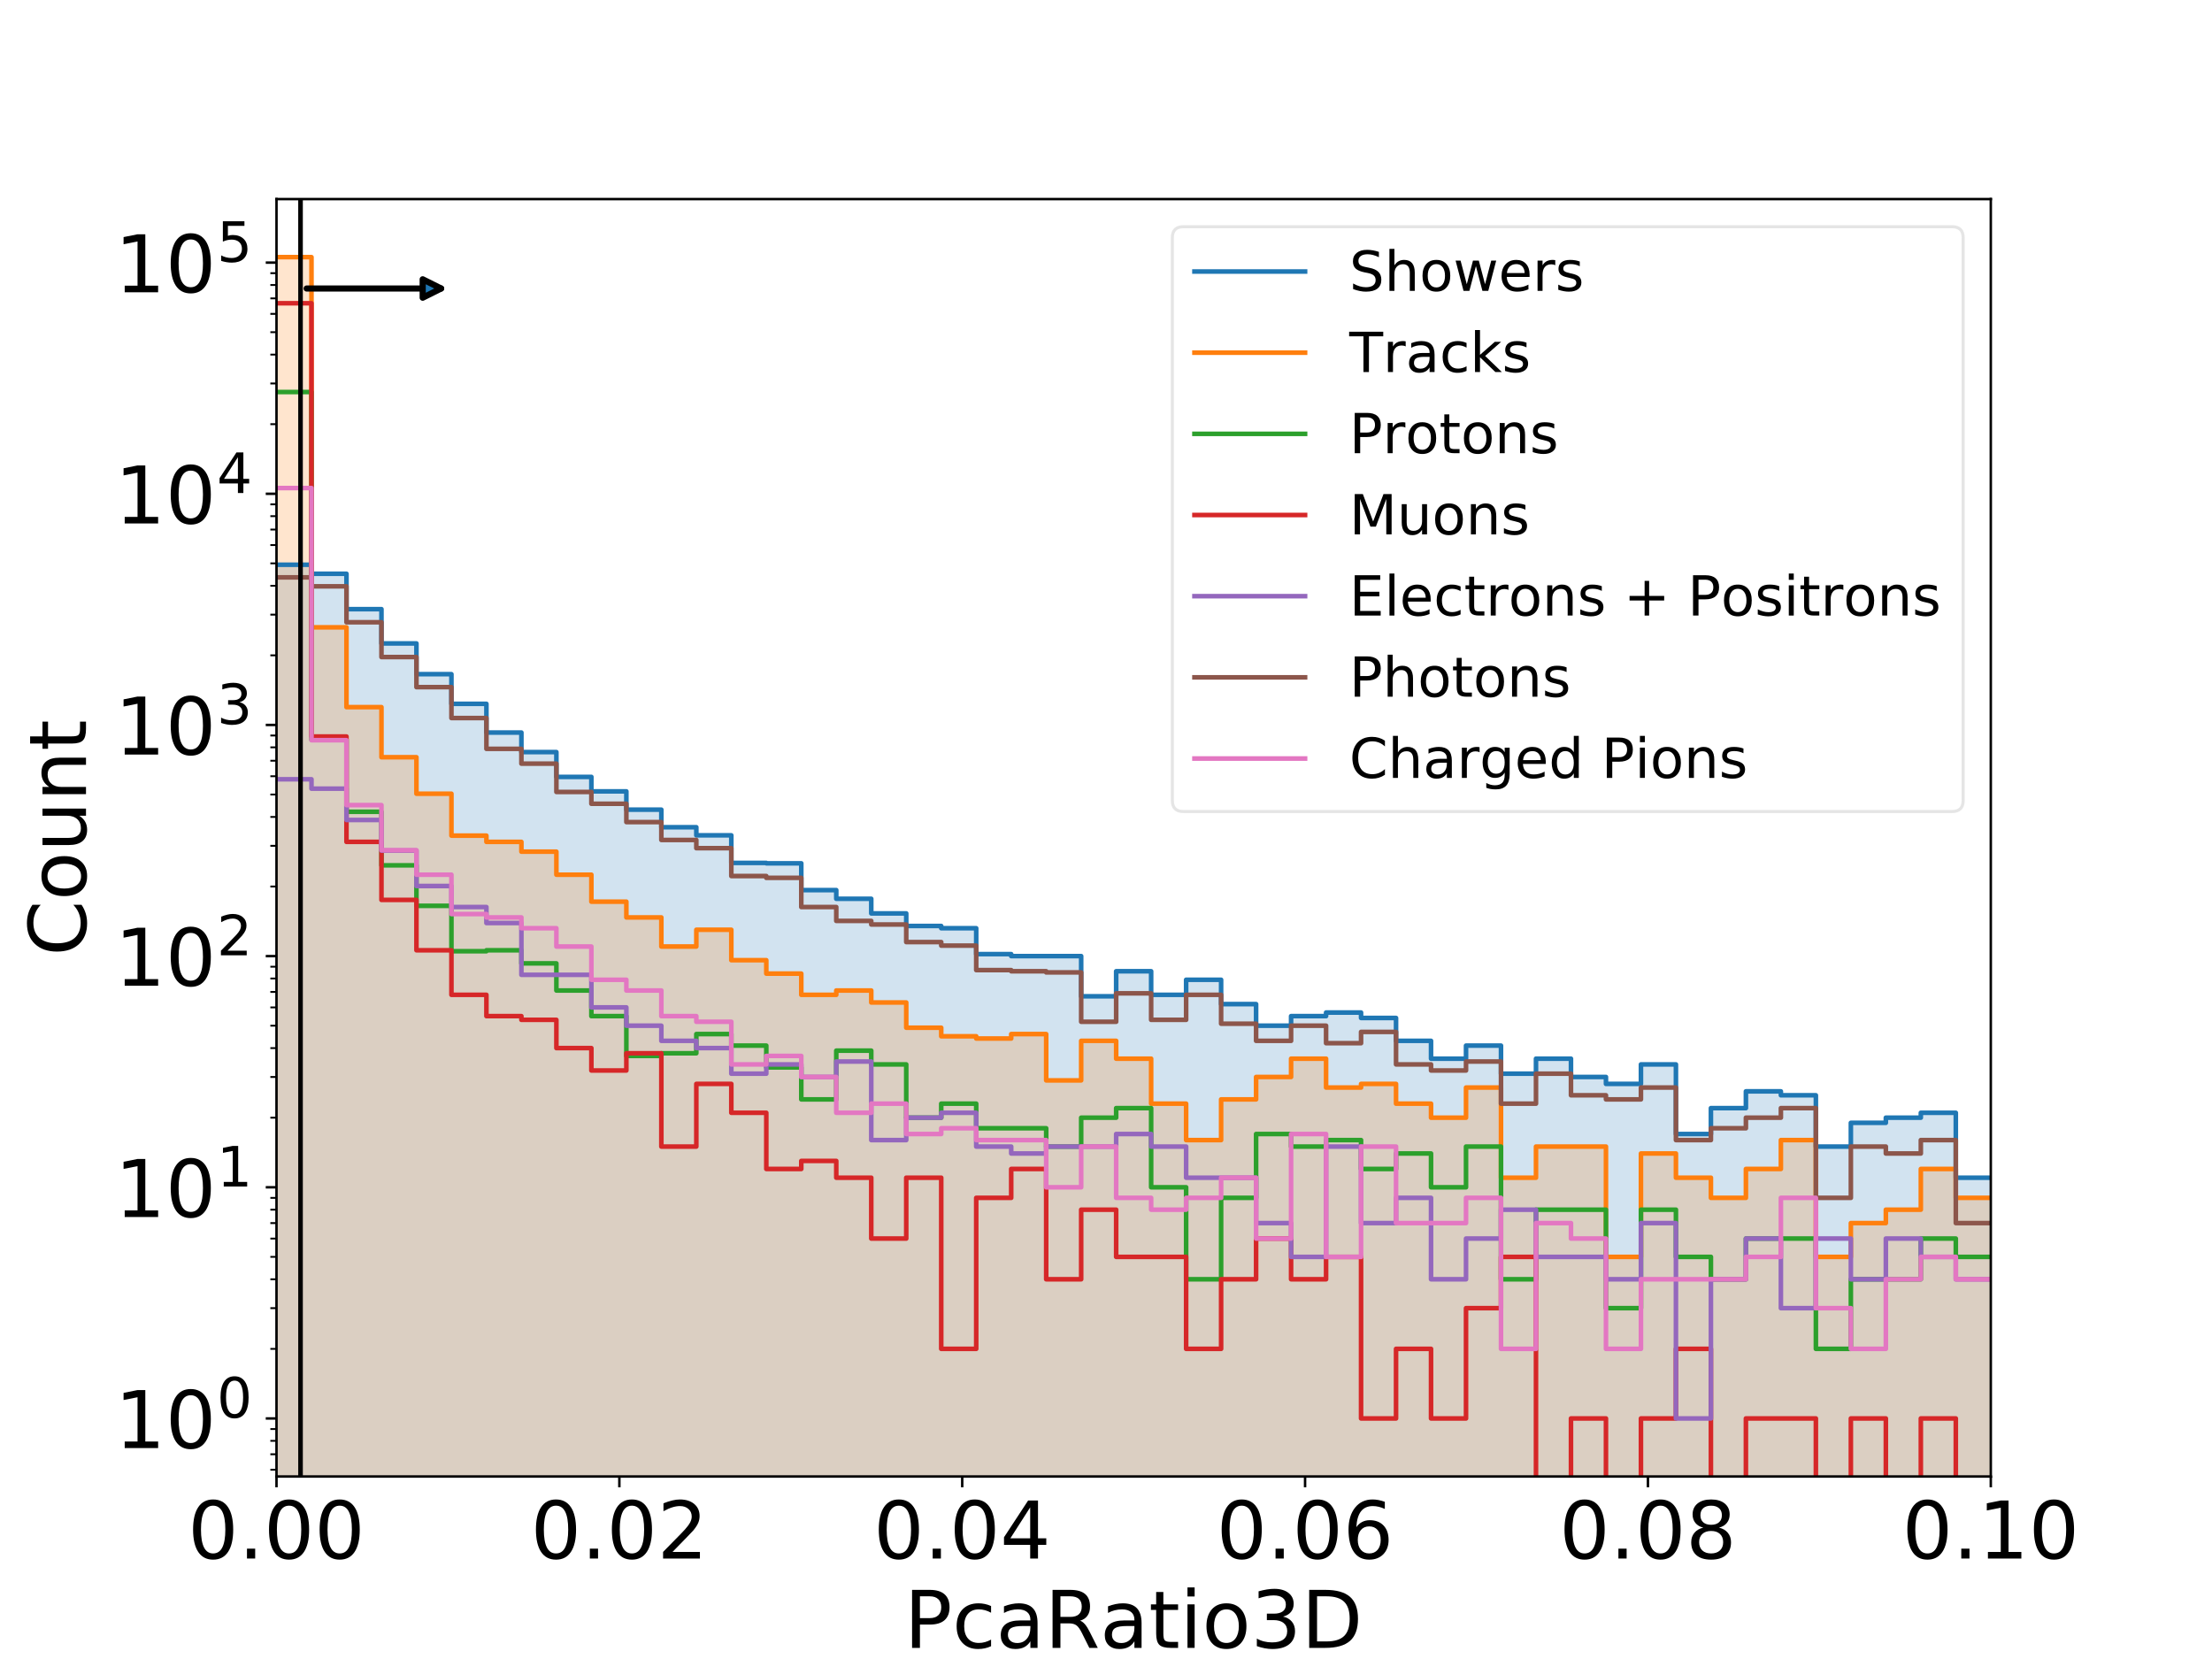 <?xml version="1.0" encoding="utf-8" standalone="no"?>
<!DOCTYPE svg PUBLIC "-//W3C//DTD SVG 1.1//EN"
  "http://www.w3.org/Graphics/SVG/1.1/DTD/svg11.dtd">
<!-- Created with matplotlib (https://matplotlib.org/) -->
<svg height="540pt" version="1.1" viewBox="0 0 720 540" width="720pt" xmlns="http://www.w3.org/2000/svg" xmlns:xlink="http://www.w3.org/1999/xlink">
 <defs>
  <style type="text/css">
*{stroke-linecap:butt;stroke-linejoin:round;}
  </style>
 </defs>
 <g id="figure_1">
  <g id="patch_1">
   <path d="M 0 540 
L 720 540 
L 720 0 
L 0 0 
z
" style="fill:#ffffff;"/>
  </g>
  <g id="axes_1">
   <g id="patch_2">
    <path d="M 90 480.6 
L 648 480.6 
L 648 64.8 
L 90 64.8 
z
" style="fill:#ffffff;"/>
   </g>
   <g id="patch_3">
    <path clip-path="url(#p891c05aa28)" d="M 90 75707.189 
L 90 183.823 
L 101.388 183.823 
L 101.388 186.754 
L 112.776 186.754 
L 112.776 198.271 
L 124.163 198.271 
L 124.163 209.434 
L 135.551 209.434 
L 135.551 219.441 
L 146.939 219.441 
L 146.939 229.092 
L 158.327 229.092 
L 158.327 238.441 
L 169.714 238.441 
L 169.714 244.803 
L 181.102 244.803 
L 181.102 252.875 
L 192.49 252.875 
L 192.49 257.585 
L 203.878 257.585 
L 203.878 263.543 
L 215.265 263.543 
L 215.265 269.259 
L 226.653 269.259 
L 226.653 271.897 
L 238.041 271.897 
L 238.041 280.876 
L 249.429 280.876 
L 249.429 281.005 
L 260.816 281.005 
L 260.816 289.722 
L 272.204 289.722 
L 272.204 292.55 
L 283.592 292.55 
L 283.592 297.312 
L 294.98 297.312 
L 294.98 301.402 
L 306.367 301.402 
L 306.367 302.136 
L 317.755 302.136 
L 317.755 310.562 
L 329.143 310.562 
L 329.143 311.209 
L 340.531 311.209 
L 340.531 311.209 
L 351.918 311.209 
L 351.918 324.296 
L 363.306 324.296 
L 363.306 316.138 
L 374.694 316.138 
L 374.694 323.812 
L 386.082 323.812 
L 386.082 318.912 
L 397.469 318.912 
L 397.469 326.831 
L 408.857 326.831 
L 408.857 333.86 
L 420.245 333.86 
L 420.245 330.746 
L 431.633 330.746 
L 431.633 329.578 
L 443.02 329.578 
L 443.02 331.345 
L 454.408 331.345 
L 454.408 338.789 
L 465.796 338.789 
L 465.796 344.595 
L 477.184 344.595 
L 477.184 340.345 
L 488.571 340.345 
L 488.571 349.482 
L 499.959 349.482 
L 499.959 344.595 
L 511.347 344.595 
L 511.347 350.553 
L 522.735 350.553 
L 522.735 352.808 
L 534.122 352.808 
L 534.122 346.463 
L 545.51 346.463 
L 545.51 369.114 
L 556.898 369.114 
L 556.898 360.689 
L 568.286 360.689 
L 568.286 355.23 
L 579.673 355.23 
L 579.673 356.511 
L 591.061 356.511 
L 591.061 373.204 
L 602.449 373.204 
L 602.449 365.48 
L 613.837 365.48 
L 613.837 363.803 
L 625.224 363.803 
L 625.224 362.209 
L 636.612 362.209 
L 636.612 383.34 
L 648 383.34 
L 648 75707.189 
z
" style="fill:#1f77b4;opacity:0.2;"/>
   </g>
   <g id="patch_4">
    <path clip-path="url(#p891c05aa28)" d="M 90 75707.189 
L 90 83.7 
L 101.388 83.7 
L 101.388 204.19 
L 112.776 204.19 
L 112.776 230.169 
L 124.163 230.169 
L 124.163 246.472 
L 135.551 246.472 
L 135.551 258.354 
L 146.939 258.354 
L 146.939 271.996 
L 158.327 271.996 
L 158.327 274.026 
L 169.714 274.026 
L 169.714 277.214 
L 181.102 277.214 
L 181.102 284.709 
L 192.49 284.709 
L 192.49 293.487 
L 203.878 293.487 
L 203.878 298.619 
L 215.265 298.619 
L 215.265 308.094 
L 226.653 308.094 
L 226.653 302.635 
L 238.041 302.635 
L 238.041 312.543 
L 249.429 312.543 
L 249.429 316.907 
L 260.816 316.907 
L 260.816 323.812 
L 272.204 323.812 
L 272.204 322.401 
L 283.592 322.401 
L 283.592 326.308 
L 294.98 326.308 
L 294.98 334.52 
L 306.367 334.52 
L 306.367 337.303 
L 317.755 337.303 
L 317.755 338.038 
L 329.143 338.038 
L 329.143 336.585 
L 340.531 336.585 
L 340.531 351.661 
L 351.918 351.661 
L 351.918 338.789 
L 363.306 338.789 
L 363.306 344.595 
L 374.694 344.595 
L 374.694 359.236 
L 386.082 359.236 
L 386.082 371.095 
L 397.469 371.095 
L 397.469 357.845 
L 408.857 357.845 
L 408.857 350.553 
L 420.245 350.553 
L 420.245 344.595 
L 431.633 344.595 
L 431.633 353.996 
L 443.02 353.996 
L 443.02 352.808 
L 454.408 352.808 
L 454.408 359.236 
L 465.796 359.236 
L 465.796 363.803 
L 477.184 363.803 
L 477.184 353.996 
L 488.571 353.996 
L 488.571 383.34 
L 499.959 383.34 
L 499.959 373.204 
L 511.347 373.204 
L 511.347 373.204 
L 522.735 373.204 
L 522.735 409.106 
L 534.122 409.106 
L 534.122 375.459 
L 545.51 375.459 
L 545.51 383.34 
L 556.898 383.34 
L 556.898 389.898 
L 568.286 389.898 
L 568.286 380.496 
L 579.673 380.496 
L 579.673 371.095 
L 591.061 371.095 
L 591.061 409.106 
L 602.449 409.106 
L 602.449 398.11 
L 613.837 398.11 
L 613.837 393.747 
L 625.224 393.747 
L 625.224 380.496 
L 636.612 380.496 
L 636.612 389.898 
L 648 389.898 
L 648 75707.189 
z
" style="fill:#ff7f0e;opacity:0.2;"/>
   </g>
   <g id="matplotlib.axis_1">
    <g id="xtick_1">
     <g id="line2d_1">
      <defs>
       <path d="M 0 0 
L 0 3.5 
" id="m253e34400f" style="stroke:#000000;stroke-width:0.8;"/>
      </defs>
      <g>
       <use style="stroke:#000000;stroke-width:0.8;" x="90" xlink:href="#m253e34400f" y="480.6"/>
      </g>
     </g>
     <g id="text_1">
      <!-- 0.00 -->
      <defs>
       <path d="M 31.781 66.406 
Q 24.172 66.406 20.328 58.906 
Q 16.5 51.422 16.5 36.375 
Q 16.5 21.391 20.328 13.891 
Q 24.172 6.391 31.781 6.391 
Q 39.453 6.391 43.281 13.891 
Q 47.125 21.391 47.125 36.375 
Q 47.125 51.422 43.281 58.906 
Q 39.453 66.406 31.781 66.406 
z
M 31.781 74.219 
Q 44.047 74.219 50.516 64.516 
Q 56.984 54.828 56.984 36.375 
Q 56.984 17.969 50.516 8.266 
Q 44.047 -1.422 31.781 -1.422 
Q 19.531 -1.422 13.062 8.266 
Q 6.594 17.969 6.594 36.375 
Q 6.594 54.828 13.062 64.516 
Q 19.531 74.219 31.781 74.219 
z
" id="DejaVuSans-48"/>
       <path d="M 10.688 12.406 
L 21 12.406 
L 21 0 
L 10.688 0 
z
" id="DejaVuSans-46"/>
      </defs>
      <g transform="translate(61.144 507.295)scale(0.259 -0.259)">
       <use xlink:href="#DejaVuSans-48"/>
       <use x="63.623" xlink:href="#DejaVuSans-46"/>
       <use x="95.41" xlink:href="#DejaVuSans-48"/>
       <use x="159.033" xlink:href="#DejaVuSans-48"/>
      </g>
     </g>
    </g>
    <g id="xtick_2">
     <g id="line2d_2">
      <g>
       <use style="stroke:#000000;stroke-width:0.8;" x="201.6" xlink:href="#m253e34400f" y="480.6"/>
      </g>
     </g>
     <g id="text_2">
      <!-- 0.02 -->
      <defs>
       <path d="M 19.188 8.297 
L 53.609 8.297 
L 53.609 0 
L 7.328 0 
L 7.328 8.297 
Q 12.938 14.109 22.625 23.891 
Q 32.328 33.688 34.812 36.531 
Q 39.547 41.844 41.422 45.531 
Q 43.312 49.219 43.312 52.781 
Q 43.312 58.594 39.234 62.25 
Q 35.156 65.922 28.609 65.922 
Q 23.969 65.922 18.812 64.312 
Q 13.672 62.703 7.812 59.422 
L 7.812 69.391 
Q 13.766 71.781 18.938 73 
Q 24.125 74.219 28.422 74.219 
Q 39.75 74.219 46.484 68.547 
Q 53.219 62.891 53.219 53.422 
Q 53.219 48.922 51.531 44.891 
Q 49.859 40.875 45.406 35.406 
Q 44.188 33.984 37.641 27.219 
Q 31.109 20.453 19.188 8.297 
z
" id="DejaVuSans-50"/>
      </defs>
      <g transform="translate(172.744 507.295)scale(0.259 -0.259)">
       <use xlink:href="#DejaVuSans-48"/>
       <use x="63.623" xlink:href="#DejaVuSans-46"/>
       <use x="95.41" xlink:href="#DejaVuSans-48"/>
       <use x="159.033" xlink:href="#DejaVuSans-50"/>
      </g>
     </g>
    </g>
    <g id="xtick_3">
     <g id="line2d_3">
      <g>
       <use style="stroke:#000000;stroke-width:0.8;" x="313.2" xlink:href="#m253e34400f" y="480.6"/>
      </g>
     </g>
     <g id="text_3">
      <!-- 0.04 -->
      <defs>
       <path d="M 37.797 64.312 
L 12.891 25.391 
L 37.797 25.391 
z
M 35.203 72.906 
L 47.609 72.906 
L 47.609 25.391 
L 58.016 25.391 
L 58.016 17.188 
L 47.609 17.188 
L 47.609 0 
L 37.797 0 
L 37.797 17.188 
L 4.891 17.188 
L 4.891 26.703 
z
" id="DejaVuSans-52"/>
      </defs>
      <g transform="translate(284.344 507.295)scale(0.259 -0.259)">
       <use xlink:href="#DejaVuSans-48"/>
       <use x="63.623" xlink:href="#DejaVuSans-46"/>
       <use x="95.41" xlink:href="#DejaVuSans-48"/>
       <use x="159.033" xlink:href="#DejaVuSans-52"/>
      </g>
     </g>
    </g>
    <g id="xtick_4">
     <g id="line2d_4">
      <g>
       <use style="stroke:#000000;stroke-width:0.8;" x="424.8" xlink:href="#m253e34400f" y="480.6"/>
      </g>
     </g>
     <g id="text_4">
      <!-- 0.06 -->
      <defs>
       <path d="M 33.016 40.375 
Q 26.375 40.375 22.484 35.828 
Q 18.609 31.297 18.609 23.391 
Q 18.609 15.531 22.484 10.953 
Q 26.375 6.391 33.016 6.391 
Q 39.656 6.391 43.531 10.953 
Q 47.406 15.531 47.406 23.391 
Q 47.406 31.297 43.531 35.828 
Q 39.656 40.375 33.016 40.375 
z
M 52.594 71.297 
L 52.594 62.312 
Q 48.875 64.062 45.094 64.984 
Q 41.312 65.922 37.594 65.922 
Q 27.828 65.922 22.672 59.328 
Q 17.531 52.734 16.797 39.406 
Q 19.672 43.656 24.016 45.922 
Q 28.375 48.188 33.594 48.188 
Q 44.578 48.188 50.953 41.516 
Q 57.328 34.859 57.328 23.391 
Q 57.328 12.156 50.688 5.359 
Q 44.047 -1.422 33.016 -1.422 
Q 20.359 -1.422 13.672 8.266 
Q 6.984 17.969 6.984 36.375 
Q 6.984 53.656 15.188 63.938 
Q 23.391 74.219 37.203 74.219 
Q 40.922 74.219 44.703 73.484 
Q 48.484 72.75 52.594 71.297 
z
" id="DejaVuSans-54"/>
      </defs>
      <g transform="translate(395.944 507.295)scale(0.259 -0.259)">
       <use xlink:href="#DejaVuSans-48"/>
       <use x="63.623" xlink:href="#DejaVuSans-46"/>
       <use x="95.41" xlink:href="#DejaVuSans-48"/>
       <use x="159.033" xlink:href="#DejaVuSans-54"/>
      </g>
     </g>
    </g>
    <g id="xtick_5">
     <g id="line2d_5">
      <g>
       <use style="stroke:#000000;stroke-width:0.8;" x="536.4" xlink:href="#m253e34400f" y="480.6"/>
      </g>
     </g>
     <g id="text_5">
      <!-- 0.08 -->
      <defs>
       <path d="M 31.781 34.625 
Q 24.75 34.625 20.719 30.859 
Q 16.703 27.094 16.703 20.516 
Q 16.703 13.922 20.719 10.156 
Q 24.75 6.391 31.781 6.391 
Q 38.812 6.391 42.859 10.172 
Q 46.922 13.969 46.922 20.516 
Q 46.922 27.094 42.891 30.859 
Q 38.875 34.625 31.781 34.625 
z
M 21.922 38.812 
Q 15.578 40.375 12.031 44.719 
Q 8.5 49.078 8.5 55.328 
Q 8.5 64.062 14.719 69.141 
Q 20.953 74.219 31.781 74.219 
Q 42.672 74.219 48.875 69.141 
Q 55.078 64.062 55.078 55.328 
Q 55.078 49.078 51.531 44.719 
Q 48 40.375 41.703 38.812 
Q 48.828 37.156 52.797 32.312 
Q 56.781 27.484 56.781 20.516 
Q 56.781 9.906 50.312 4.234 
Q 43.844 -1.422 31.781 -1.422 
Q 19.734 -1.422 13.25 4.234 
Q 6.781 9.906 6.781 20.516 
Q 6.781 27.484 10.781 32.312 
Q 14.797 37.156 21.922 38.812 
z
M 18.312 54.391 
Q 18.312 48.734 21.844 45.562 
Q 25.391 42.391 31.781 42.391 
Q 38.141 42.391 41.719 45.562 
Q 45.312 48.734 45.312 54.391 
Q 45.312 60.062 41.719 63.234 
Q 38.141 66.406 31.781 66.406 
Q 25.391 66.406 21.844 63.234 
Q 18.312 60.062 18.312 54.391 
z
" id="DejaVuSans-56"/>
      </defs>
      <g transform="translate(507.544 507.295)scale(0.259 -0.259)">
       <use xlink:href="#DejaVuSans-48"/>
       <use x="63.623" xlink:href="#DejaVuSans-46"/>
       <use x="95.41" xlink:href="#DejaVuSans-48"/>
       <use x="159.033" xlink:href="#DejaVuSans-56"/>
      </g>
     </g>
    </g>
    <g id="xtick_6">
     <g id="line2d_6">
      <g>
       <use style="stroke:#000000;stroke-width:0.8;" x="648" xlink:href="#m253e34400f" y="480.6"/>
      </g>
     </g>
     <g id="text_6">
      <!-- 0.10 -->
      <defs>
       <path d="M 12.406 8.297 
L 28.516 8.297 
L 28.516 63.922 
L 10.984 60.406 
L 10.984 69.391 
L 28.422 72.906 
L 38.281 72.906 
L 38.281 8.297 
L 54.391 8.297 
L 54.391 0 
L 12.406 0 
z
" id="DejaVuSans-49"/>
      </defs>
      <g transform="translate(619.144 507.295)scale(0.259 -0.259)">
       <use xlink:href="#DejaVuSans-48"/>
       <use x="63.623" xlink:href="#DejaVuSans-46"/>
       <use x="95.41" xlink:href="#DejaVuSans-49"/>
       <use x="159.033" xlink:href="#DejaVuSans-48"/>
      </g>
     </g>
    </g>
    <g id="text_7">
     <!-- PcaRatio3D -->
     <defs>
      <path d="M 19.672 64.797 
L 19.672 37.406 
L 32.078 37.406 
Q 38.969 37.406 42.719 40.969 
Q 46.484 44.531 46.484 51.125 
Q 46.484 57.672 42.719 61.234 
Q 38.969 64.797 32.078 64.797 
z
M 9.812 72.906 
L 32.078 72.906 
Q 44.344 72.906 50.609 67.359 
Q 56.891 61.812 56.891 51.125 
Q 56.891 40.328 50.609 34.812 
Q 44.344 29.297 32.078 29.297 
L 19.672 29.297 
L 19.672 0 
L 9.812 0 
z
" id="DejaVuSans-80"/>
      <path d="M 48.781 52.594 
L 48.781 44.188 
Q 44.969 46.297 41.141 47.344 
Q 37.312 48.391 33.406 48.391 
Q 24.656 48.391 19.812 42.844 
Q 14.984 37.312 14.984 27.297 
Q 14.984 17.281 19.812 11.734 
Q 24.656 6.203 33.406 6.203 
Q 37.312 6.203 41.141 7.25 
Q 44.969 8.297 48.781 10.406 
L 48.781 2.094 
Q 45.016 0.344 40.984 -0.531 
Q 36.969 -1.422 32.422 -1.422 
Q 20.062 -1.422 12.781 6.344 
Q 5.516 14.109 5.516 27.297 
Q 5.516 40.672 12.859 48.328 
Q 20.219 56 33.016 56 
Q 37.156 56 41.109 55.141 
Q 45.062 54.297 48.781 52.594 
z
" id="DejaVuSans-99"/>
      <path d="M 34.281 27.484 
Q 23.391 27.484 19.188 25 
Q 14.984 22.516 14.984 16.5 
Q 14.984 11.719 18.141 8.906 
Q 21.297 6.109 26.703 6.109 
Q 34.188 6.109 38.703 11.406 
Q 43.219 16.703 43.219 25.484 
L 43.219 27.484 
z
M 52.203 31.203 
L 52.203 0 
L 43.219 0 
L 43.219 8.297 
Q 40.141 3.328 35.547 0.953 
Q 30.953 -1.422 24.312 -1.422 
Q 15.922 -1.422 10.953 3.297 
Q 6 8.016 6 15.922 
Q 6 25.141 12.172 29.828 
Q 18.359 34.516 30.609 34.516 
L 43.219 34.516 
L 43.219 35.406 
Q 43.219 41.609 39.141 45 
Q 35.062 48.391 27.688 48.391 
Q 23 48.391 18.547 47.266 
Q 14.109 46.141 10.016 43.891 
L 10.016 52.203 
Q 14.938 54.109 19.578 55.047 
Q 24.219 56 28.609 56 
Q 40.484 56 46.344 49.844 
Q 52.203 43.703 52.203 31.203 
z
" id="DejaVuSans-97"/>
      <path d="M 44.391 34.188 
Q 47.562 33.109 50.562 29.594 
Q 53.562 26.078 56.594 19.922 
L 66.609 0 
L 56 0 
L 46.688 18.703 
Q 43.062 26.031 39.672 28.422 
Q 36.281 30.812 30.422 30.812 
L 19.672 30.812 
L 19.672 0 
L 9.812 0 
L 9.812 72.906 
L 32.078 72.906 
Q 44.578 72.906 50.734 67.672 
Q 56.891 62.453 56.891 51.906 
Q 56.891 45.016 53.688 40.469 
Q 50.484 35.938 44.391 34.188 
z
M 19.672 64.797 
L 19.672 38.922 
L 32.078 38.922 
Q 39.203 38.922 42.844 42.219 
Q 46.484 45.516 46.484 51.906 
Q 46.484 58.297 42.844 61.547 
Q 39.203 64.797 32.078 64.797 
z
" id="DejaVuSans-82"/>
      <path d="M 18.312 70.219 
L 18.312 54.688 
L 36.812 54.688 
L 36.812 47.703 
L 18.312 47.703 
L 18.312 18.016 
Q 18.312 11.328 20.141 9.422 
Q 21.969 7.516 27.594 7.516 
L 36.812 7.516 
L 36.812 0 
L 27.594 0 
Q 17.188 0 13.234 3.875 
Q 9.281 7.766 9.281 18.016 
L 9.281 47.703 
L 2.688 47.703 
L 2.688 54.688 
L 9.281 54.688 
L 9.281 70.219 
z
" id="DejaVuSans-116"/>
      <path d="M 9.422 54.688 
L 18.406 54.688 
L 18.406 0 
L 9.422 0 
z
M 9.422 75.984 
L 18.406 75.984 
L 18.406 64.594 
L 9.422 64.594 
z
" id="DejaVuSans-105"/>
      <path d="M 30.609 48.391 
Q 23.391 48.391 19.188 42.75 
Q 14.984 37.109 14.984 27.297 
Q 14.984 17.484 19.156 11.844 
Q 23.344 6.203 30.609 6.203 
Q 37.797 6.203 41.984 11.859 
Q 46.188 17.531 46.188 27.297 
Q 46.188 37.016 41.984 42.703 
Q 37.797 48.391 30.609 48.391 
z
M 30.609 56 
Q 42.328 56 49.016 48.375 
Q 55.719 40.766 55.719 27.297 
Q 55.719 13.875 49.016 6.219 
Q 42.328 -1.422 30.609 -1.422 
Q 18.844 -1.422 12.172 6.219 
Q 5.516 13.875 5.516 27.297 
Q 5.516 40.766 12.172 48.375 
Q 18.844 56 30.609 56 
z
" id="DejaVuSans-111"/>
      <path d="M 40.578 39.312 
Q 47.656 37.797 51.625 33 
Q 55.609 28.219 55.609 21.188 
Q 55.609 10.406 48.188 4.484 
Q 40.766 -1.422 27.094 -1.422 
Q 22.516 -1.422 17.656 -0.516 
Q 12.797 0.391 7.625 2.203 
L 7.625 11.719 
Q 11.719 9.328 16.594 8.109 
Q 21.484 6.891 26.812 6.891 
Q 36.078 6.891 40.938 10.547 
Q 45.797 14.203 45.797 21.188 
Q 45.797 27.641 41.281 31.266 
Q 36.766 34.906 28.719 34.906 
L 20.219 34.906 
L 20.219 43.016 
L 29.109 43.016 
Q 36.375 43.016 40.234 45.922 
Q 44.094 48.828 44.094 54.297 
Q 44.094 59.906 40.109 62.906 
Q 36.141 65.922 28.719 65.922 
Q 24.656 65.922 20.016 65.031 
Q 15.375 64.156 9.812 62.312 
L 9.812 71.094 
Q 15.438 72.656 20.344 73.438 
Q 25.25 74.219 29.594 74.219 
Q 40.828 74.219 47.359 69.109 
Q 53.906 64.016 53.906 55.328 
Q 53.906 49.266 50.438 45.094 
Q 46.969 40.922 40.578 39.312 
z
" id="DejaVuSans-51"/>
      <path d="M 19.672 64.797 
L 19.672 8.109 
L 31.594 8.109 
Q 46.688 8.109 53.688 14.938 
Q 60.688 21.781 60.688 36.531 
Q 60.688 51.172 53.688 57.984 
Q 46.688 64.797 31.594 64.797 
z
M 9.812 72.906 
L 30.078 72.906 
Q 51.266 72.906 61.172 64.094 
Q 71.094 55.281 71.094 36.531 
Q 71.094 17.672 61.125 8.828 
Q 51.172 0 30.078 0 
L 9.812 0 
z
" id="DejaVuSans-68"/>
     </defs>
     <g transform="translate(294.338 536.381)scale(0.259 -0.259)">
      <use xlink:href="#DejaVuSans-80"/>
      <use x="60.303" xlink:href="#DejaVuSans-99"/>
      <use x="115.283" xlink:href="#DejaVuSans-97"/>
      <use x="176.562" xlink:href="#DejaVuSans-82"/>
      <use x="246.014" xlink:href="#DejaVuSans-97"/>
      <use x="307.293" xlink:href="#DejaVuSans-116"/>
      <use x="346.502" xlink:href="#DejaVuSans-105"/>
      <use x="374.285" xlink:href="#DejaVuSans-111"/>
      <use x="435.467" xlink:href="#DejaVuSans-51"/>
      <use x="499.09" xlink:href="#DejaVuSans-68"/>
     </g>
    </g>
   </g>
   <g id="matplotlib.axis_2">
    <g id="ytick_1">
     <g id="line2d_7">
      <defs>
       <path d="M 0 0 
L -3.5 0 
" id="m2a6a70794c" style="stroke:#000000;stroke-width:0.8;"/>
      </defs>
      <g>
       <use style="stroke:#000000;stroke-width:0.8;" x="90" xlink:href="#m2a6a70794c" y="461.7"/>
      </g>
     </g>
     <g id="text_8">
      <!-- $\mathdefault{10^{0}}$ -->
      <g transform="translate(37.381 471.548)scale(0.259 -0.259)">
       <use transform="translate(0 0.766)" xlink:href="#DejaVuSans-49"/>
       <use transform="translate(63.623 0.766)" xlink:href="#DejaVuSans-48"/>
       <use transform="translate(128.203 39.047)scale(0.7)" xlink:href="#DejaVuSans-48"/>
      </g>
     </g>
    </g>
    <g id="ytick_2">
     <g id="line2d_8">
      <g>
       <use style="stroke:#000000;stroke-width:0.8;" x="90" xlink:href="#m2a6a70794c" y="386.455"/>
      </g>
     </g>
     <g id="text_9">
      <!-- $\mathdefault{10^{1}}$ -->
      <g transform="translate(37.381 396.302)scale(0.259 -0.259)">
       <use transform="translate(0 0.684)" xlink:href="#DejaVuSans-49"/>
       <use transform="translate(63.623 0.684)" xlink:href="#DejaVuSans-48"/>
       <use transform="translate(128.203 38.966)scale(0.7)" xlink:href="#DejaVuSans-49"/>
      </g>
     </g>
    </g>
    <g id="ytick_3">
     <g id="line2d_9">
      <g>
       <use style="stroke:#000000;stroke-width:0.8;" x="90" xlink:href="#m2a6a70794c" y="311.209"/>
      </g>
     </g>
     <g id="text_10">
      <!-- $\mathdefault{10^{2}}$ -->
      <g transform="translate(37.381 321.057)scale(0.259 -0.259)">
       <use transform="translate(0 0.766)" xlink:href="#DejaVuSans-49"/>
       <use transform="translate(63.623 0.766)" xlink:href="#DejaVuSans-48"/>
       <use transform="translate(128.203 39.047)scale(0.7)" xlink:href="#DejaVuSans-50"/>
      </g>
     </g>
    </g>
    <g id="ytick_4">
     <g id="line2d_10">
      <g>
       <use style="stroke:#000000;stroke-width:0.8;" x="90" xlink:href="#m2a6a70794c" y="235.964"/>
      </g>
     </g>
     <g id="text_11">
      <!-- $\mathdefault{10^{3}}$ -->
      <g transform="translate(37.381 245.811)scale(0.259 -0.259)">
       <use transform="translate(0 0.766)" xlink:href="#DejaVuSans-49"/>
       <use transform="translate(63.623 0.766)" xlink:href="#DejaVuSans-48"/>
       <use transform="translate(128.203 39.047)scale(0.7)" xlink:href="#DejaVuSans-51"/>
      </g>
     </g>
    </g>
    <g id="ytick_5">
     <g id="line2d_11">
      <g>
       <use style="stroke:#000000;stroke-width:0.8;" x="90" xlink:href="#m2a6a70794c" y="160.718"/>
      </g>
     </g>
     <g id="text_12">
      <!-- $\mathdefault{10^{4}}$ -->
      <g transform="translate(37.381 170.566)scale(0.259 -0.259)">
       <use transform="translate(0 0.684)" xlink:href="#DejaVuSans-49"/>
       <use transform="translate(63.623 0.684)" xlink:href="#DejaVuSans-48"/>
       <use transform="translate(128.203 38.966)scale(0.7)" xlink:href="#DejaVuSans-52"/>
      </g>
     </g>
    </g>
    <g id="ytick_6">
     <g id="line2d_12">
      <g>
       <use style="stroke:#000000;stroke-width:0.8;" x="90" xlink:href="#m2a6a70794c" y="85.473"/>
      </g>
     </g>
     <g id="text_13">
      <!-- $\mathdefault{10^{5}}$ -->
      <defs>
       <path d="M 10.797 72.906 
L 49.516 72.906 
L 49.516 64.594 
L 19.828 64.594 
L 19.828 46.734 
Q 21.969 47.469 24.109 47.828 
Q 26.266 48.188 28.422 48.188 
Q 40.625 48.188 47.75 41.5 
Q 54.891 34.812 54.891 23.391 
Q 54.891 11.625 47.562 5.094 
Q 40.234 -1.422 26.906 -1.422 
Q 22.312 -1.422 17.547 -0.641 
Q 12.797 0.141 7.719 1.703 
L 7.719 11.625 
Q 12.109 9.234 16.797 8.062 
Q 21.484 6.891 26.703 6.891 
Q 35.156 6.891 40.078 11.328 
Q 45.016 15.766 45.016 23.391 
Q 45.016 31 40.078 35.438 
Q 35.156 39.891 26.703 39.891 
Q 22.75 39.891 18.812 39.016 
Q 14.891 38.141 10.797 36.281 
z
" id="DejaVuSans-53"/>
      </defs>
      <g transform="translate(37.381 95.32)scale(0.259 -0.259)">
       <use transform="translate(0 0.684)" xlink:href="#DejaVuSans-49"/>
       <use transform="translate(63.623 0.684)" xlink:href="#DejaVuSans-48"/>
       <use transform="translate(128.203 38.966)scale(0.7)" xlink:href="#DejaVuSans-53"/>
      </g>
     </g>
    </g>
    <g id="ytick_7">
     <g id="line2d_13">
      <defs>
       <path d="M 0 0 
L -2 0 
" id="mc8dec5d980" style="stroke:#000000;stroke-width:0.6;"/>
      </defs>
      <g>
       <use style="stroke:#000000;stroke-width:0.6;" x="90" xlink:href="#mc8dec5d980" y="478.393"/>
      </g>
     </g>
    </g>
    <g id="ytick_8">
     <g id="line2d_14">
      <g>
       <use style="stroke:#000000;stroke-width:0.6;" x="90" xlink:href="#mc8dec5d980" y="473.356"/>
      </g>
     </g>
    </g>
    <g id="ytick_9">
     <g id="line2d_15">
      <g>
       <use style="stroke:#000000;stroke-width:0.6;" x="90" xlink:href="#mc8dec5d980" y="468.992"/>
      </g>
     </g>
    </g>
    <g id="ytick_10">
     <g id="line2d_16">
      <g>
       <use style="stroke:#000000;stroke-width:0.6;" x="90" xlink:href="#mc8dec5d980" y="465.143"/>
      </g>
     </g>
    </g>
    <g id="ytick_11">
     <g id="line2d_17">
      <g>
       <use style="stroke:#000000;stroke-width:0.6;" x="90" xlink:href="#mc8dec5d980" y="439.049"/>
      </g>
     </g>
    </g>
    <g id="ytick_12">
     <g id="line2d_18">
      <g>
       <use style="stroke:#000000;stroke-width:0.6;" x="90" xlink:href="#mc8dec5d980" y="425.799"/>
      </g>
     </g>
    </g>
    <g id="ytick_13">
     <g id="line2d_19">
      <g>
       <use style="stroke:#000000;stroke-width:0.6;" x="90" xlink:href="#mc8dec5d980" y="416.398"/>
      </g>
     </g>
    </g>
    <g id="ytick_14">
     <g id="line2d_20">
      <g>
       <use style="stroke:#000000;stroke-width:0.6;" x="90" xlink:href="#mc8dec5d980" y="409.106"/>
      </g>
     </g>
    </g>
    <g id="ytick_15">
     <g id="line2d_21">
      <g>
       <use style="stroke:#000000;stroke-width:0.6;" x="90" xlink:href="#mc8dec5d980" y="403.148"/>
      </g>
     </g>
    </g>
    <g id="ytick_16">
     <g id="line2d_22">
      <g>
       <use style="stroke:#000000;stroke-width:0.6;" x="90" xlink:href="#mc8dec5d980" y="398.11"/>
      </g>
     </g>
    </g>
    <g id="ytick_17">
     <g id="line2d_23">
      <g>
       <use style="stroke:#000000;stroke-width:0.6;" x="90" xlink:href="#mc8dec5d980" y="393.747"/>
      </g>
     </g>
    </g>
    <g id="ytick_18">
     <g id="line2d_24">
      <g>
       <use style="stroke:#000000;stroke-width:0.6;" x="90" xlink:href="#mc8dec5d980" y="389.898"/>
      </g>
     </g>
    </g>
    <g id="ytick_19">
     <g id="line2d_25">
      <g>
       <use style="stroke:#000000;stroke-width:0.6;" x="90" xlink:href="#mc8dec5d980" y="363.803"/>
      </g>
     </g>
    </g>
    <g id="ytick_20">
     <g id="line2d_26">
      <g>
       <use style="stroke:#000000;stroke-width:0.6;" x="90" xlink:href="#mc8dec5d980" y="350.553"/>
      </g>
     </g>
    </g>
    <g id="ytick_21">
     <g id="line2d_27">
      <g>
       <use style="stroke:#000000;stroke-width:0.6;" x="90" xlink:href="#mc8dec5d980" y="341.152"/>
      </g>
     </g>
    </g>
    <g id="ytick_22">
     <g id="line2d_28">
      <g>
       <use style="stroke:#000000;stroke-width:0.6;" x="90" xlink:href="#mc8dec5d980" y="333.86"/>
      </g>
     </g>
    </g>
    <g id="ytick_23">
     <g id="line2d_29">
      <g>
       <use style="stroke:#000000;stroke-width:0.6;" x="90" xlink:href="#mc8dec5d980" y="327.902"/>
      </g>
     </g>
    </g>
    <g id="ytick_24">
     <g id="line2d_30">
      <g>
       <use style="stroke:#000000;stroke-width:0.6;" x="90" xlink:href="#mc8dec5d980" y="322.865"/>
      </g>
     </g>
    </g>
    <g id="ytick_25">
     <g id="line2d_31">
      <g>
       <use style="stroke:#000000;stroke-width:0.6;" x="90" xlink:href="#mc8dec5d980" y="318.501"/>
      </g>
     </g>
    </g>
    <g id="ytick_26">
     <g id="line2d_32">
      <g>
       <use style="stroke:#000000;stroke-width:0.6;" x="90" xlink:href="#mc8dec5d980" y="314.652"/>
      </g>
     </g>
    </g>
    <g id="ytick_27">
     <g id="line2d_33">
      <g>
       <use style="stroke:#000000;stroke-width:0.6;" x="90" xlink:href="#mc8dec5d980" y="288.558"/>
      </g>
     </g>
    </g>
    <g id="ytick_28">
     <g id="line2d_34">
      <g>
       <use style="stroke:#000000;stroke-width:0.6;" x="90" xlink:href="#mc8dec5d980" y="275.308"/>
      </g>
     </g>
    </g>
    <g id="ytick_29">
     <g id="line2d_35">
      <g>
       <use style="stroke:#000000;stroke-width:0.6;" x="90" xlink:href="#mc8dec5d980" y="265.907"/>
      </g>
     </g>
    </g>
    <g id="ytick_30">
     <g id="line2d_36">
      <g>
       <use style="stroke:#000000;stroke-width:0.6;" x="90" xlink:href="#mc8dec5d980" y="258.615"/>
      </g>
     </g>
    </g>
    <g id="ytick_31">
     <g id="line2d_37">
      <g>
       <use style="stroke:#000000;stroke-width:0.6;" x="90" xlink:href="#mc8dec5d980" y="252.657"/>
      </g>
     </g>
    </g>
    <g id="ytick_32">
     <g id="line2d_38">
      <g>
       <use style="stroke:#000000;stroke-width:0.6;" x="90" xlink:href="#mc8dec5d980" y="247.619"/>
      </g>
     </g>
    </g>
    <g id="ytick_33">
     <g id="line2d_39">
      <g>
       <use style="stroke:#000000;stroke-width:0.6;" x="90" xlink:href="#mc8dec5d980" y="243.256"/>
      </g>
     </g>
    </g>
    <g id="ytick_34">
     <g id="line2d_40">
      <g>
       <use style="stroke:#000000;stroke-width:0.6;" x="90" xlink:href="#mc8dec5d980" y="239.407"/>
      </g>
     </g>
    </g>
    <g id="ytick_35">
     <g id="line2d_41">
      <g>
       <use style="stroke:#000000;stroke-width:0.6;" x="90" xlink:href="#mc8dec5d980" y="213.312"/>
      </g>
     </g>
    </g>
    <g id="ytick_36">
     <g id="line2d_42">
      <g>
       <use style="stroke:#000000;stroke-width:0.6;" x="90" xlink:href="#mc8dec5d980" y="200.062"/>
      </g>
     </g>
    </g>
    <g id="ytick_37">
     <g id="line2d_43">
      <g>
       <use style="stroke:#000000;stroke-width:0.6;" x="90" xlink:href="#mc8dec5d980" y="190.661"/>
      </g>
     </g>
    </g>
    <g id="ytick_38">
     <g id="line2d_44">
      <g>
       <use style="stroke:#000000;stroke-width:0.6;" x="90" xlink:href="#mc8dec5d980" y="183.369"/>
      </g>
     </g>
    </g>
    <g id="ytick_39">
     <g id="line2d_45">
      <g>
       <use style="stroke:#000000;stroke-width:0.6;" x="90" xlink:href="#mc8dec5d980" y="177.411"/>
      </g>
     </g>
    </g>
    <g id="ytick_40">
     <g id="line2d_46">
      <g>
       <use style="stroke:#000000;stroke-width:0.6;" x="90" xlink:href="#mc8dec5d980" y="172.374"/>
      </g>
     </g>
    </g>
    <g id="ytick_41">
     <g id="line2d_47">
      <g>
       <use style="stroke:#000000;stroke-width:0.6;" x="90" xlink:href="#mc8dec5d980" y="168.01"/>
      </g>
     </g>
    </g>
    <g id="ytick_42">
     <g id="line2d_48">
      <g>
       <use style="stroke:#000000;stroke-width:0.6;" x="90" xlink:href="#mc8dec5d980" y="164.161"/>
      </g>
     </g>
    </g>
    <g id="ytick_43">
     <g id="line2d_49">
      <g>
       <use style="stroke:#000000;stroke-width:0.6;" x="90" xlink:href="#mc8dec5d980" y="138.067"/>
      </g>
     </g>
    </g>
    <g id="ytick_44">
     <g id="line2d_50">
      <g>
       <use style="stroke:#000000;stroke-width:0.6;" x="90" xlink:href="#mc8dec5d980" y="124.817"/>
      </g>
     </g>
    </g>
    <g id="ytick_45">
     <g id="line2d_51">
      <g>
       <use style="stroke:#000000;stroke-width:0.6;" x="90" xlink:href="#mc8dec5d980" y="115.416"/>
      </g>
     </g>
    </g>
    <g id="ytick_46">
     <g id="line2d_52">
      <g>
       <use style="stroke:#000000;stroke-width:0.6;" x="90" xlink:href="#mc8dec5d980" y="108.124"/>
      </g>
     </g>
    </g>
    <g id="ytick_47">
     <g id="line2d_53">
      <g>
       <use style="stroke:#000000;stroke-width:0.6;" x="90" xlink:href="#mc8dec5d980" y="102.166"/>
      </g>
     </g>
    </g>
    <g id="ytick_48">
     <g id="line2d_54">
      <g>
       <use style="stroke:#000000;stroke-width:0.6;" x="90" xlink:href="#mc8dec5d980" y="97.128"/>
      </g>
     </g>
    </g>
    <g id="ytick_49">
     <g id="line2d_55">
      <g>
       <use style="stroke:#000000;stroke-width:0.6;" x="90" xlink:href="#mc8dec5d980" y="92.765"/>
      </g>
     </g>
    </g>
    <g id="ytick_50">
     <g id="line2d_56">
      <g>
       <use style="stroke:#000000;stroke-width:0.6;" x="90" xlink:href="#mc8dec5d980" y="88.916"/>
      </g>
     </g>
    </g>
    <g id="text_14">
     <!-- Count -->
     <defs>
      <path d="M 64.406 67.281 
L 64.406 56.891 
Q 59.422 61.531 53.781 63.812 
Q 48.141 66.109 41.797 66.109 
Q 29.297 66.109 22.656 58.469 
Q 16.016 50.828 16.016 36.375 
Q 16.016 21.969 22.656 14.328 
Q 29.297 6.688 41.797 6.688 
Q 48.141 6.688 53.781 8.984 
Q 59.422 11.281 64.406 15.922 
L 64.406 5.609 
Q 59.234 2.094 53.438 0.328 
Q 47.656 -1.422 41.219 -1.422 
Q 24.656 -1.422 15.125 8.703 
Q 5.609 18.844 5.609 36.375 
Q 5.609 53.953 15.125 64.078 
Q 24.656 74.219 41.219 74.219 
Q 47.75 74.219 53.531 72.484 
Q 59.328 70.75 64.406 67.281 
z
" id="DejaVuSans-67"/>
      <path d="M 8.5 21.578 
L 8.5 54.688 
L 17.484 54.688 
L 17.484 21.922 
Q 17.484 14.156 20.5 10.266 
Q 23.531 6.391 29.594 6.391 
Q 36.859 6.391 41.078 11.031 
Q 45.312 15.672 45.312 23.688 
L 45.312 54.688 
L 54.297 54.688 
L 54.297 0 
L 45.312 0 
L 45.312 8.406 
Q 42.047 3.422 37.719 1 
Q 33.406 -1.422 27.688 -1.422 
Q 18.266 -1.422 13.375 4.438 
Q 8.5 10.297 8.5 21.578 
z
M 31.109 56 
z
" id="DejaVuSans-117"/>
      <path d="M 54.891 33.016 
L 54.891 0 
L 45.906 0 
L 45.906 32.719 
Q 45.906 40.484 42.875 44.328 
Q 39.844 48.188 33.797 48.188 
Q 26.516 48.188 22.312 43.547 
Q 18.109 38.922 18.109 30.906 
L 18.109 0 
L 9.078 0 
L 9.078 54.688 
L 18.109 54.688 
L 18.109 46.188 
Q 21.344 51.125 25.703 53.562 
Q 30.078 56 35.797 56 
Q 45.219 56 50.047 50.172 
Q 54.891 44.344 54.891 33.016 
z
" id="DejaVuSans-110"/>
     </defs>
     <g transform="translate(27.99 311.187)rotate(-90)scale(0.259 -0.259)">
      <use xlink:href="#DejaVuSans-67"/>
      <use x="69.824" xlink:href="#DejaVuSans-111"/>
      <use x="131.006" xlink:href="#DejaVuSans-117"/>
      <use x="194.385" xlink:href="#DejaVuSans-110"/>
      <use x="257.764" xlink:href="#DejaVuSans-116"/>
     </g>
    </g>
   </g>
   <g id="line2d_57">
    <path clip-path="url(#p891c05aa28)" d="M 90 183.823 
L 101.388 183.823 
L 101.388 186.754 
L 112.776 186.754 
L 112.776 198.271 
L 124.163 198.271 
L 124.163 209.434 
L 135.551 209.434 
L 135.551 219.441 
L 146.939 219.441 
L 146.939 229.092 
L 158.327 229.092 
L 158.327 238.441 
L 169.714 238.441 
L 169.714 244.803 
L 181.102 244.803 
L 181.102 252.875 
L 192.49 252.875 
L 192.49 257.585 
L 203.878 257.585 
L 203.878 263.543 
L 215.265 263.543 
L 215.265 269.259 
L 226.653 269.259 
L 226.653 271.897 
L 238.041 271.897 
L 238.041 280.876 
L 249.429 280.876 
L 249.429 281.005 
L 260.816 281.005 
L 260.816 289.722 
L 272.204 289.722 
L 272.204 292.55 
L 283.592 292.55 
L 283.592 297.312 
L 294.98 297.312 
L 294.98 301.402 
L 306.367 301.402 
L 306.367 302.136 
L 317.755 302.136 
L 317.755 310.562 
L 329.143 310.562 
L 329.143 311.209 
L 340.531 311.209 
L 340.531 311.209 
L 351.918 311.209 
L 351.918 324.296 
L 363.306 324.296 
L 363.306 316.138 
L 374.694 316.138 
L 374.694 323.812 
L 386.082 323.812 
L 386.082 318.912 
L 397.469 318.912 
L 397.469 326.831 
L 408.857 326.831 
L 408.857 333.86 
L 420.245 333.86 
L 420.245 330.746 
L 431.633 330.746 
L 431.633 329.578 
L 443.02 329.578 
L 443.02 331.345 
L 454.408 331.345 
L 454.408 338.789 
L 465.796 338.789 
L 465.796 344.595 
L 477.184 344.595 
L 477.184 340.345 
L 488.571 340.345 
L 488.571 349.482 
L 499.959 349.482 
L 499.959 344.595 
L 511.347 344.595 
L 511.347 350.553 
L 522.735 350.553 
L 522.735 352.808 
L 534.122 352.808 
L 534.122 346.463 
L 545.51 346.463 
L 545.51 369.114 
L 556.898 369.114 
L 556.898 360.689 
L 568.286 360.689 
L 568.286 355.23 
L 579.673 355.23 
L 579.673 356.511 
L 591.061 356.511 
L 591.061 373.204 
L 602.449 373.204 
L 602.449 365.48 
L 613.837 365.48 
L 613.837 363.803 
L 625.224 363.803 
L 625.224 362.209 
L 636.612 362.209 
L 636.612 383.34 
L 648 383.34 
" style="fill:none;stroke:#1f77b4;stroke-linecap:square;stroke-width:1.5;"/>
   </g>
   <g id="line2d_58">
    <path clip-path="url(#p891c05aa28)" d="M 90 83.7 
L 101.388 83.7 
L 101.388 204.19 
L 112.776 204.19 
L 112.776 230.169 
L 124.163 230.169 
L 124.163 246.472 
L 135.551 246.472 
L 135.551 258.354 
L 146.939 258.354 
L 146.939 271.996 
L 158.327 271.996 
L 158.327 274.026 
L 169.714 274.026 
L 169.714 277.214 
L 181.102 277.214 
L 181.102 284.709 
L 192.49 284.709 
L 192.49 293.487 
L 203.878 293.487 
L 203.878 298.619 
L 215.265 298.619 
L 215.265 308.094 
L 226.653 308.094 
L 226.653 302.635 
L 238.041 302.635 
L 238.041 312.543 
L 249.429 312.543 
L 249.429 316.907 
L 260.816 316.907 
L 260.816 323.812 
L 272.204 323.812 
L 272.204 322.401 
L 283.592 322.401 
L 283.592 326.308 
L 294.98 326.308 
L 294.98 334.52 
L 306.367 334.52 
L 306.367 337.303 
L 317.755 337.303 
L 317.755 338.038 
L 329.143 338.038 
L 329.143 336.585 
L 340.531 336.585 
L 340.531 351.661 
L 351.918 351.661 
L 351.918 338.789 
L 363.306 338.789 
L 363.306 344.595 
L 374.694 344.595 
L 374.694 359.236 
L 386.082 359.236 
L 386.082 371.095 
L 397.469 371.095 
L 397.469 357.845 
L 408.857 357.845 
L 408.857 350.553 
L 420.245 350.553 
L 420.245 344.595 
L 431.633 344.595 
L 431.633 353.996 
L 443.02 353.996 
L 443.02 352.808 
L 454.408 352.808 
L 454.408 359.236 
L 465.796 359.236 
L 465.796 363.803 
L 477.184 363.803 
L 477.184 353.996 
L 488.571 353.996 
L 488.571 383.34 
L 499.959 383.34 
L 499.959 373.204 
L 511.347 373.204 
L 511.347 373.204 
L 522.735 373.204 
L 522.735 409.106 
L 534.122 409.106 
L 534.122 375.459 
L 545.51 375.459 
L 545.51 383.34 
L 556.898 383.34 
L 556.898 389.898 
L 568.286 389.898 
L 568.286 380.496 
L 579.673 380.496 
L 579.673 371.095 
L 591.061 371.095 
L 591.061 409.106 
L 602.449 409.106 
L 602.449 398.11 
L 613.837 398.11 
L 613.837 393.747 
L 625.224 393.747 
L 625.224 380.496 
L 636.612 380.496 
L 636.612 389.898 
L 648 389.898 
" style="fill:none;stroke:#ff7f0e;stroke-linecap:square;stroke-width:1.5;"/>
   </g>
   <g id="line2d_59">
    <path clip-path="url(#p891c05aa28)" d="M 90 127.603 
L 101.388 127.603 
L 101.388 240.778 
L 112.776 240.778 
L 112.776 264.235 
L 124.163 264.235 
L 124.163 281.66 
L 135.551 281.66 
L 135.551 294.844 
L 146.939 294.844 
L 146.939 309.615 
L 158.327 309.615 
L 158.327 309.305 
L 169.714 309.305 
L 169.714 313.581 
L 181.102 313.581 
L 181.102 322.401 
L 192.49 322.401 
L 192.49 330.746 
L 203.878 330.746 
L 203.878 343.7 
L 215.265 343.7 
L 215.265 342.828 
L 226.653 342.828 
L 226.653 336.585 
L 238.041 336.585 
L 238.041 340.345 
L 249.429 340.345 
L 249.429 347.439 
L 260.816 347.439 
L 260.816 357.845 
L 272.204 357.845 
L 272.204 341.98 
L 283.592 341.98 
L 283.592 346.463 
L 294.98 346.463 
L 294.98 363.803 
L 306.367 363.803 
L 306.367 359.236 
L 317.755 359.236 
L 317.755 367.246 
L 329.143 367.246 
L 329.143 367.246 
L 340.531 367.246 
L 340.531 373.204 
L 351.918 373.204 
L 351.918 363.803 
L 363.306 363.803 
L 363.306 360.689 
L 374.694 360.689 
L 374.694 386.455 
L 386.082 386.455 
L 386.082 416.398 
L 397.469 416.398 
L 397.469 389.898 
L 408.857 389.898 
L 408.857 369.114 
L 420.245 369.114 
L 420.245 373.204 
L 431.633 373.204 
L 431.633 371.095 
L 443.02 371.095 
L 443.02 380.496 
L 454.408 380.496 
L 454.408 375.459 
L 465.796 375.459 
L 465.796 386.455 
L 477.184 386.455 
L 477.184 373.204 
L 488.571 373.204 
L 488.571 416.398 
L 499.959 416.398 
L 499.959 393.747 
L 511.347 393.747 
L 511.347 393.747 
L 522.735 393.747 
L 522.735 425.799 
L 534.122 425.799 
L 534.122 393.747 
L 545.51 393.747 
L 545.51 409.106 
L 556.898 409.106 
L 556.898 416.398 
L 568.286 416.398 
L 568.286 403.148 
L 579.673 403.148 
L 579.673 403.148 
L 591.061 403.148 
L 591.061 439.049 
L 602.449 439.049 
L 602.449 416.398 
L 613.837 416.398 
L 613.837 416.398 
L 625.224 416.398 
L 625.224 403.148 
L 636.612 403.148 
L 636.612 409.106 
L 648 409.106 
" style="fill:none;stroke:#2ca02c;stroke-linecap:square;stroke-width:1.5;"/>
   </g>
   <g id="line2d_60">
    <path clip-path="url(#p891c05aa28)" d="M 90 98.706 
L 101.388 98.706 
L 101.388 239.735 
L 112.776 239.735 
L 112.776 274.026 
L 124.163 274.026 
L 124.163 292.922 
L 135.551 292.922 
L 135.551 309.305 
L 146.939 309.305 
L 146.939 323.812 
L 158.327 323.812 
L 158.327 330.746 
L 169.714 330.746 
L 169.714 331.956 
L 181.102 331.956 
L 181.102 341.152 
L 192.49 341.152 
L 192.49 348.444 
L 203.878 348.444 
L 203.878 342.828 
L 215.265 342.828 
L 215.265 373.204 
L 226.653 373.204 
L 226.653 352.808 
L 238.041 352.808 
L 238.041 362.209 
L 249.429 362.209 
L 249.429 380.496 
L 260.816 380.496 
L 260.816 377.881 
L 272.204 377.881 
L 272.204 383.34 
L 283.592 383.34 
L 283.592 403.148 
L 294.98 403.148 
L 294.98 383.34 
L 306.367 383.34 
L 306.367 439.049 
L 317.755 439.049 
L 317.755 389.898 
L 329.143 389.898 
L 329.143 380.496 
L 340.531 380.496 
L 340.531 416.398 
L 351.918 416.398 
L 351.918 393.747 
L 363.306 393.747 
L 363.306 409.106 
L 374.694 409.106 
L 374.694 409.106 
L 386.082 409.106 
L 386.082 439.049 
L 397.469 439.049 
L 397.469 416.398 
L 408.857 416.398 
L 408.857 403.148 
L 420.245 403.148 
L 420.245 416.398 
L 431.633 416.398 
L 431.633 409.106 
L 443.02 409.106 
L 443.02 461.7 
L 454.408 461.7 
L 454.408 439.049 
L 465.796 439.049 
L 465.796 461.7 
L 477.184 461.7 
L 477.184 425.799 
L 488.571 425.799 
L 488.571 409.106 
L 499.959 409.106 
L 499.959 541 
M 511.347 541 
L 511.347 461.7 
L 522.735 461.7 
L 522.735 541 
M 534.122 541 
L 534.122 461.7 
L 545.51 461.7 
L 545.51 439.049 
L 556.898 439.049 
L 556.898 541 
M 568.286 541 
L 568.286 461.7 
L 579.673 461.7 
L 579.673 461.7 
L 591.061 461.7 
L 591.061 541 
M 602.449 541 
L 602.449 461.7 
L 613.837 461.7 
L 613.837 541 
M 625.224 541 
L 625.224 461.7 
L 636.612 461.7 
L 636.612 541 
" style="fill:none;stroke:#d62728;stroke-linecap:square;stroke-width:1.5;"/>
   </g>
   <g id="line2d_61">
    <path clip-path="url(#p891c05aa28)" d="M 90 253.652 
L 101.388 253.652 
L 101.388 256.711 
L 112.776 256.711 
L 112.776 266.902 
L 124.163 266.902 
L 124.163 276.87 
L 135.551 276.87 
L 135.551 288.395 
L 146.939 288.395 
L 146.939 295.243 
L 158.327 295.243 
L 158.327 300.448 
L 169.714 300.448 
L 169.714 317.298 
L 181.102 317.298 
L 181.102 317.298 
L 192.49 317.298 
L 192.49 327.902 
L 203.878 327.902 
L 203.878 333.86 
L 215.265 333.86 
L 215.265 338.789 
L 226.653 338.789 
L 226.653 341.152 
L 238.041 341.152 
L 238.041 349.482 
L 249.429 349.482 
L 249.429 346.463 
L 260.816 346.463 
L 260.816 350.553 
L 272.204 350.553 
L 272.204 345.516 
L 283.592 345.516 
L 283.592 371.095 
L 294.98 371.095 
L 294.98 363.803 
L 306.367 363.803 
L 306.367 362.209 
L 317.755 362.209 
L 317.755 373.204 
L 329.143 373.204 
L 329.143 375.459 
L 340.531 375.459 
L 340.531 373.204 
L 351.918 373.204 
L 351.918 373.204 
L 363.306 373.204 
L 363.306 369.114 
L 374.694 369.114 
L 374.694 373.204 
L 386.082 373.204 
L 386.082 383.34 
L 397.469 383.34 
L 397.469 383.34 
L 408.857 383.34 
L 408.857 398.11 
L 420.245 398.11 
L 420.245 409.106 
L 431.633 409.106 
L 431.633 373.204 
L 443.02 373.204 
L 443.02 398.11 
L 454.408 398.11 
L 454.408 389.898 
L 465.796 389.898 
L 465.796 416.398 
L 477.184 416.398 
L 477.184 403.148 
L 488.571 403.148 
L 488.571 393.747 
L 499.959 393.747 
L 499.959 409.106 
L 511.347 409.106 
L 511.347 409.106 
L 522.735 409.106 
L 522.735 416.398 
L 534.122 416.398 
L 534.122 398.11 
L 545.51 398.11 
L 545.51 461.7 
L 556.898 461.7 
L 556.898 416.398 
L 568.286 416.398 
L 568.286 403.148 
L 579.673 403.148 
L 579.673 425.799 
L 591.061 425.799 
L 591.061 403.148 
L 602.449 403.148 
L 602.449 416.398 
L 613.837 416.398 
L 613.837 403.148 
L 625.224 403.148 
L 625.224 409.106 
L 636.612 409.106 
L 636.612 416.398 
L 648 416.398 
" style="fill:none;stroke:#9467bd;stroke-linecap:square;stroke-width:1.5;"/>
   </g>
   <g id="line2d_62">
    <path clip-path="url(#p891c05aa28)" d="M 90 187.928 
L 101.388 187.928 
L 101.388 190.841 
L 112.776 190.841 
L 112.776 202.539 
L 124.163 202.539 
L 124.163 213.873 
L 135.551 213.873 
L 135.551 223.664 
L 146.939 223.664 
L 146.939 233.722 
L 158.327 233.722 
L 158.327 243.749 
L 169.714 243.749 
L 169.714 248.566 
L 181.102 248.566 
L 181.102 257.776 
L 192.49 257.776 
L 192.49 261.625 
L 203.878 261.625 
L 203.878 267.583 
L 215.265 267.583 
L 215.265 273.404 
L 226.653 273.404 
L 226.653 276.079 
L 238.041 276.079 
L 238.041 285.148 
L 249.429 285.148 
L 249.429 285.742 
L 260.816 285.742 
L 260.816 295.243 
L 272.204 295.243 
L 272.204 299.75 
L 283.592 299.75 
L 283.592 300.921 
L 294.98 300.921 
L 294.98 306.642 
L 306.367 306.642 
L 306.367 307.799 
L 317.755 307.799 
L 317.755 315.76 
L 329.143 315.76 
L 329.143 316.138 
L 340.531 316.138 
L 340.531 316.52 
L 351.918 316.52 
L 351.918 332.578 
L 363.306 332.578 
L 363.306 323.335 
L 374.694 323.335 
L 374.694 331.956 
L 386.082 331.956 
L 386.082 323.812 
L 397.469 323.812 
L 397.469 333.213 
L 408.857 333.213 
L 408.857 338.789 
L 420.245 338.789 
L 420.245 333.86 
L 431.633 333.86 
L 431.633 339.558 
L 443.02 339.558 
L 443.02 335.882 
L 454.408 335.882 
L 454.408 346.463 
L 465.796 346.463 
L 465.796 348.444 
L 477.184 348.444 
L 477.184 345.516 
L 488.571 345.516 
L 488.571 359.236 
L 499.959 359.236 
L 499.959 349.482 
L 511.347 349.482 
L 511.347 356.511 
L 522.735 356.511 
L 522.735 357.845 
L 534.122 357.845 
L 534.122 353.996 
L 545.51 353.996 
L 545.51 371.095 
L 556.898 371.095 
L 556.898 367.246 
L 568.286 367.246 
L 568.286 363.803 
L 579.673 363.803 
L 579.673 360.689 
L 591.061 360.689 
L 591.061 389.898 
L 602.449 389.898 
L 602.449 373.204 
L 613.837 373.204 
L 613.837 375.459 
L 625.224 375.459 
L 625.224 371.095 
L 636.612 371.095 
L 636.612 398.11 
L 648 398.11 
" style="fill:none;stroke:#8c564b;stroke-linecap:square;stroke-width:1.5;"/>
   </g>
   <g id="line2d_63">
    <path clip-path="url(#p891c05aa28)" d="M 90 158.86 
L 101.388 158.86 
L 101.388 240.93 
L 112.776 240.93 
L 112.776 262.058 
L 124.163 262.058 
L 124.163 276.755 
L 135.551 276.755 
L 135.551 284.709 
L 146.939 284.709 
L 146.939 297.526 
L 158.327 297.526 
L 158.327 298.619 
L 169.714 298.619 
L 169.714 302.136 
L 181.102 302.136 
L 181.102 308.094 
L 192.49 308.094 
L 192.49 318.912 
L 203.878 318.912 
L 203.878 322.401 
L 215.265 322.401 
L 215.265 330.746 
L 226.653 330.746 
L 226.653 332.578 
L 238.041 332.578 
L 238.041 346.463 
L 249.429 346.463 
L 249.429 343.7 
L 260.816 343.7 
L 260.816 350.553 
L 272.204 350.553 
L 272.204 362.209 
L 283.592 362.209 
L 283.592 359.236 
L 294.98 359.236 
L 294.98 369.114 
L 306.367 369.114 
L 306.367 367.246 
L 317.755 367.246 
L 317.755 371.095 
L 329.143 371.095 
L 329.143 371.095 
L 340.531 371.095 
L 340.531 386.455 
L 351.918 386.455 
L 351.918 373.204 
L 363.306 373.204 
L 363.306 389.898 
L 374.694 389.898 
L 374.694 393.747 
L 386.082 393.747 
L 386.082 389.898 
L 397.469 389.898 
L 397.469 383.34 
L 408.857 383.34 
L 408.857 403.148 
L 420.245 403.148 
L 420.245 369.114 
L 431.633 369.114 
L 431.633 409.106 
L 443.02 409.106 
L 443.02 373.204 
L 454.408 373.204 
L 454.408 398.11 
L 465.796 398.11 
L 465.796 398.11 
L 477.184 398.11 
L 477.184 389.898 
L 488.571 389.898 
L 488.571 439.049 
L 499.959 439.049 
L 499.959 398.11 
L 511.347 398.11 
L 511.347 403.148 
L 522.735 403.148 
L 522.735 439.049 
L 534.122 439.049 
L 534.122 416.398 
L 545.51 416.398 
L 545.51 416.398 
L 556.898 416.398 
L 556.898 416.398 
L 568.286 416.398 
L 568.286 409.106 
L 579.673 409.106 
L 579.673 389.898 
L 591.061 389.898 
L 591.061 425.799 
L 602.449 425.799 
L 602.449 439.049 
L 613.837 439.049 
L 613.837 416.398 
L 625.224 416.398 
L 625.224 409.106 
L 636.612 409.106 
L 636.612 416.398 
L 648 416.398 
" style="fill:none;stroke:#e377c2;stroke-linecap:square;stroke-width:1.5;"/>
   </g>
   <g id="line2d_64">
    <path clip-path="url(#p891c05aa28)" d="M 97.82 480.6 
L 97.82 64.8 
" style="fill:none;stroke:#000000;stroke-linecap:square;stroke-width:1.5;"/>
   </g>
   <g id="patch_5">
    <path d="M 90 480.6 
L 90 64.8 
" style="fill:none;stroke:#000000;stroke-linecap:square;stroke-linejoin:miter;stroke-width:0.8;"/>
   </g>
   <g id="patch_6">
    <path d="M 648 480.6 
L 648 64.8 
" style="fill:none;stroke:#000000;stroke-linecap:square;stroke-linejoin:miter;stroke-width:0.8;"/>
   </g>
   <g id="patch_7">
    <path d="M 90 480.6 
L 648 480.6 
" style="fill:none;stroke:#000000;stroke-linecap:square;stroke-linejoin:miter;stroke-width:0.8;"/>
   </g>
   <g id="patch_8">
    <path d="M 90 64.8 
L 648 64.8 
" style="fill:none;stroke:#000000;stroke-linecap:square;stroke-linejoin:miter;stroke-width:0.8;"/>
   </g>
   <g id="patch_9">
    <path d="M 143.585 93.906 
Q 122.821 93.906 99.821 93.906 
" style="fill:none;stroke:#000000;stroke-linecap:round;stroke-width:2;"/>
    <path d="M 137.585 90.906 
L 143.585 93.906 
L 137.585 96.906 
L 137.585 90.906 
z
" style="fill:#1f77b4;stroke:#000000;stroke-linecap:round;stroke-width:2;"/>
   </g>
   <g id="legend_1">
    <g id="patch_10">
     <path d="M 385.194 264.144 
L 635.4 264.144 
Q 639 264.144 639 260.544 
L 639 77.4 
Q 639 73.8 635.4 73.8 
L 385.194 73.8 
Q 381.594 73.8 381.594 77.4 
L 381.594 260.544 
Q 381.594 264.144 385.194 264.144 
z
" style="fill:#ffffff;opacity:0.5;stroke:#cccccc;stroke-linejoin:miter;"/>
    </g>
    <g id="line2d_65">
     <path d="M 388.794 88.377 
L 424.794 88.377 
" style="fill:none;stroke:#1f77b4;stroke-linecap:square;stroke-width:1.5;"/>
    </g>
    <g id="line2d_66"/>
    <g id="text_15">
     <!-- Showers -->
     <defs>
      <path d="M 53.516 70.516 
L 53.516 60.891 
Q 47.906 63.578 42.922 64.891 
Q 37.938 66.219 33.297 66.219 
Q 25.25 66.219 20.875 63.094 
Q 16.5 59.969 16.5 54.203 
Q 16.5 49.359 19.406 46.891 
Q 22.312 44.438 30.422 42.922 
L 36.375 41.703 
Q 47.406 39.594 52.656 34.297 
Q 57.906 29 57.906 20.125 
Q 57.906 9.516 50.797 4.047 
Q 43.703 -1.422 29.984 -1.422 
Q 24.812 -1.422 18.969 -0.25 
Q 13.141 0.922 6.891 3.219 
L 6.891 13.375 
Q 12.891 10.016 18.656 8.297 
Q 24.422 6.594 29.984 6.594 
Q 38.422 6.594 43.016 9.906 
Q 47.609 13.234 47.609 19.391 
Q 47.609 24.75 44.312 27.781 
Q 41.016 30.812 33.5 32.328 
L 27.484 33.5 
Q 16.453 35.688 11.516 40.375 
Q 6.594 45.062 6.594 53.422 
Q 6.594 63.094 13.406 68.656 
Q 20.219 74.219 32.172 74.219 
Q 37.312 74.219 42.625 73.281 
Q 47.953 72.359 53.516 70.516 
z
" id="DejaVuSans-83"/>
      <path d="M 54.891 33.016 
L 54.891 0 
L 45.906 0 
L 45.906 32.719 
Q 45.906 40.484 42.875 44.328 
Q 39.844 48.188 33.797 48.188 
Q 26.516 48.188 22.312 43.547 
Q 18.109 38.922 18.109 30.906 
L 18.109 0 
L 9.078 0 
L 9.078 75.984 
L 18.109 75.984 
L 18.109 46.188 
Q 21.344 51.125 25.703 53.562 
Q 30.078 56 35.797 56 
Q 45.219 56 50.047 50.172 
Q 54.891 44.344 54.891 33.016 
z
" id="DejaVuSans-104"/>
      <path d="M 4.203 54.688 
L 13.188 54.688 
L 24.422 12.016 
L 35.594 54.688 
L 46.188 54.688 
L 57.422 12.016 
L 68.609 54.688 
L 77.594 54.688 
L 63.281 0 
L 52.688 0 
L 40.922 44.828 
L 29.109 0 
L 18.5 0 
z
" id="DejaVuSans-119"/>
      <path d="M 56.203 29.594 
L 56.203 25.203 
L 14.891 25.203 
Q 15.484 15.922 20.484 11.062 
Q 25.484 6.203 34.422 6.203 
Q 39.594 6.203 44.453 7.469 
Q 49.312 8.734 54.109 11.281 
L 54.109 2.781 
Q 49.266 0.734 44.188 -0.344 
Q 39.109 -1.422 33.891 -1.422 
Q 20.797 -1.422 13.156 6.188 
Q 5.516 13.812 5.516 26.812 
Q 5.516 40.234 12.766 48.109 
Q 20.016 56 32.328 56 
Q 43.359 56 49.781 48.891 
Q 56.203 41.797 56.203 29.594 
z
M 47.219 32.234 
Q 47.125 39.594 43.094 43.984 
Q 39.062 48.391 32.422 48.391 
Q 24.906 48.391 20.391 44.141 
Q 15.875 39.891 15.188 32.172 
z
" id="DejaVuSans-101"/>
      <path d="M 41.109 46.297 
Q 39.594 47.172 37.812 47.578 
Q 36.031 48 33.891 48 
Q 26.266 48 22.188 43.047 
Q 18.109 38.094 18.109 28.812 
L 18.109 0 
L 9.078 0 
L 9.078 54.688 
L 18.109 54.688 
L 18.109 46.188 
Q 20.953 51.172 25.484 53.578 
Q 30.031 56 36.531 56 
Q 37.453 56 38.578 55.875 
Q 39.703 55.766 41.062 55.516 
z
" id="DejaVuSans-114"/>
      <path d="M 44.281 53.078 
L 44.281 44.578 
Q 40.484 46.531 36.375 47.5 
Q 32.281 48.484 27.875 48.484 
Q 21.188 48.484 17.844 46.438 
Q 14.5 44.391 14.5 40.281 
Q 14.5 37.156 16.891 35.375 
Q 19.281 33.594 26.516 31.984 
L 29.594 31.297 
Q 39.156 29.25 43.188 25.516 
Q 47.219 21.781 47.219 15.094 
Q 47.219 7.469 41.188 3.016 
Q 35.156 -1.422 24.609 -1.422 
Q 20.219 -1.422 15.453 -0.562 
Q 10.688 0.297 5.422 2 
L 5.422 11.281 
Q 10.406 8.688 15.234 7.391 
Q 20.062 6.109 24.812 6.109 
Q 31.156 6.109 34.562 8.281 
Q 37.984 10.453 37.984 14.406 
Q 37.984 18.062 35.516 20.016 
Q 33.062 21.969 24.703 23.781 
L 21.578 24.516 
Q 13.234 26.266 9.516 29.906 
Q 5.812 33.547 5.812 39.891 
Q 5.812 47.609 11.281 51.797 
Q 16.75 56 26.812 56 
Q 31.781 56 36.172 55.266 
Q 40.578 54.547 44.281 53.078 
z
" id="DejaVuSans-115"/>
     </defs>
     <g transform="translate(439.194 94.677)scale(0.18 -0.18)">
      <use xlink:href="#DejaVuSans-83"/>
      <use x="63.477" xlink:href="#DejaVuSans-104"/>
      <use x="126.855" xlink:href="#DejaVuSans-111"/>
      <use x="188.037" xlink:href="#DejaVuSans-119"/>
      <use x="269.824" xlink:href="#DejaVuSans-101"/>
      <use x="331.348" xlink:href="#DejaVuSans-114"/>
      <use x="372.461" xlink:href="#DejaVuSans-115"/>
     </g>
    </g>
    <g id="line2d_67">
     <path d="M 388.794 114.798 
L 424.794 114.798 
" style="fill:none;stroke:#ff7f0e;stroke-linecap:square;stroke-width:1.5;"/>
    </g>
    <g id="line2d_68"/>
    <g id="text_16">
     <!-- Tracks -->
     <defs>
      <path d="M -0.297 72.906 
L 61.375 72.906 
L 61.375 64.594 
L 35.5 64.594 
L 35.5 0 
L 25.594 0 
L 25.594 64.594 
L -0.297 64.594 
z
" id="DejaVuSans-84"/>
      <path d="M 9.078 75.984 
L 18.109 75.984 
L 18.109 31.109 
L 44.922 54.688 
L 56.391 54.688 
L 27.391 29.109 
L 57.625 0 
L 45.906 0 
L 18.109 26.703 
L 18.109 0 
L 9.078 0 
z
" id="DejaVuSans-107"/>
     </defs>
     <g transform="translate(439.194 121.098)scale(0.18 -0.18)">
      <use xlink:href="#DejaVuSans-84"/>
      <use x="60.865" xlink:href="#DejaVuSans-114"/>
      <use x="101.979" xlink:href="#DejaVuSans-97"/>
      <use x="163.258" xlink:href="#DejaVuSans-99"/>
      <use x="218.238" xlink:href="#DejaVuSans-107"/>
      <use x="276.148" xlink:href="#DejaVuSans-115"/>
     </g>
    </g>
    <g id="line2d_69">
     <path d="M 388.794 141.218 
L 424.794 141.218 
" style="fill:none;stroke:#2ca02c;stroke-linecap:square;stroke-width:1.5;"/>
    </g>
    <g id="line2d_70"/>
    <g id="text_17">
     <!-- Protons -->
     <g transform="translate(439.194 147.518)scale(0.18 -0.18)">
      <use xlink:href="#DejaVuSans-80"/>
      <use x="60.287" xlink:href="#DejaVuSans-114"/>
      <use x="101.369" xlink:href="#DejaVuSans-111"/>
      <use x="162.551" xlink:href="#DejaVuSans-116"/>
      <use x="201.76" xlink:href="#DejaVuSans-111"/>
      <use x="262.941" xlink:href="#DejaVuSans-110"/>
      <use x="326.32" xlink:href="#DejaVuSans-115"/>
     </g>
    </g>
    <g id="line2d_71">
     <path d="M 388.794 167.639 
L 424.794 167.639 
" style="fill:none;stroke:#d62728;stroke-linecap:square;stroke-width:1.5;"/>
    </g>
    <g id="line2d_72"/>
    <g id="text_18">
     <!-- Muons -->
     <defs>
      <path d="M 9.812 72.906 
L 24.516 72.906 
L 43.109 23.297 
L 61.812 72.906 
L 76.516 72.906 
L 76.516 0 
L 66.891 0 
L 66.891 64.016 
L 48.094 14.016 
L 38.188 14.016 
L 19.391 64.016 
L 19.391 0 
L 9.812 0 
z
" id="DejaVuSans-77"/>
     </defs>
     <g transform="translate(439.194 173.939)scale(0.18 -0.18)">
      <use xlink:href="#DejaVuSans-77"/>
      <use x="86.279" xlink:href="#DejaVuSans-117"/>
      <use x="149.658" xlink:href="#DejaVuSans-111"/>
      <use x="210.84" xlink:href="#DejaVuSans-110"/>
      <use x="274.219" xlink:href="#DejaVuSans-115"/>
     </g>
    </g>
    <g id="line2d_73">
     <path d="M 388.794 194.06 
L 424.794 194.06 
" style="fill:none;stroke:#9467bd;stroke-linecap:square;stroke-width:1.5;"/>
    </g>
    <g id="line2d_74"/>
    <g id="text_19">
     <!-- Electrons + Positrons -->
     <defs>
      <path d="M 9.812 72.906 
L 55.906 72.906 
L 55.906 64.594 
L 19.672 64.594 
L 19.672 43.016 
L 54.391 43.016 
L 54.391 34.719 
L 19.672 34.719 
L 19.672 8.297 
L 56.781 8.297 
L 56.781 0 
L 9.812 0 
z
" id="DejaVuSans-69"/>
      <path d="M 9.422 75.984 
L 18.406 75.984 
L 18.406 0 
L 9.422 0 
z
" id="DejaVuSans-108"/>
      <path id="DejaVuSans-32"/>
      <path d="M 46 62.703 
L 46 35.5 
L 73.188 35.5 
L 73.188 27.203 
L 46 27.203 
L 46 0 
L 37.797 0 
L 37.797 27.203 
L 10.594 27.203 
L 10.594 35.5 
L 37.797 35.5 
L 37.797 62.703 
z
" id="DejaVuSans-43"/>
     </defs>
     <g transform="translate(439.194 200.36)scale(0.18 -0.18)">
      <use xlink:href="#DejaVuSans-69"/>
      <use x="63.184" xlink:href="#DejaVuSans-108"/>
      <use x="90.967" xlink:href="#DejaVuSans-101"/>
      <use x="152.49" xlink:href="#DejaVuSans-99"/>
      <use x="207.471" xlink:href="#DejaVuSans-116"/>
      <use x="246.68" xlink:href="#DejaVuSans-114"/>
      <use x="287.762" xlink:href="#DejaVuSans-111"/>
      <use x="348.943" xlink:href="#DejaVuSans-110"/>
      <use x="412.322" xlink:href="#DejaVuSans-115"/>
      <use x="464.422" xlink:href="#DejaVuSans-32"/>
      <use x="496.209" xlink:href="#DejaVuSans-43"/>
      <use x="579.998" xlink:href="#DejaVuSans-32"/>
      <use x="611.785" xlink:href="#DejaVuSans-80"/>
      <use x="672.041" xlink:href="#DejaVuSans-111"/>
      <use x="733.223" xlink:href="#DejaVuSans-115"/>
      <use x="785.322" xlink:href="#DejaVuSans-105"/>
      <use x="813.105" xlink:href="#DejaVuSans-116"/>
      <use x="852.314" xlink:href="#DejaVuSans-114"/>
      <use x="893.396" xlink:href="#DejaVuSans-111"/>
      <use x="954.578" xlink:href="#DejaVuSans-110"/>
      <use x="1017.957" xlink:href="#DejaVuSans-115"/>
     </g>
    </g>
    <g id="line2d_75">
     <path d="M 388.794 220.48 
L 424.794 220.48 
" style="fill:none;stroke:#8c564b;stroke-linecap:square;stroke-width:1.5;"/>
    </g>
    <g id="line2d_76"/>
    <g id="text_20">
     <!-- Photons -->
     <g transform="translate(439.194 226.78)scale(0.18 -0.18)">
      <use xlink:href="#DejaVuSans-80"/>
      <use x="60.303" xlink:href="#DejaVuSans-104"/>
      <use x="123.682" xlink:href="#DejaVuSans-111"/>
      <use x="184.863" xlink:href="#DejaVuSans-116"/>
      <use x="224.072" xlink:href="#DejaVuSans-111"/>
      <use x="285.254" xlink:href="#DejaVuSans-110"/>
      <use x="348.633" xlink:href="#DejaVuSans-115"/>
     </g>
    </g>
    <g id="line2d_77">
     <path d="M 388.794 246.901 
L 424.794 246.901 
" style="fill:none;stroke:#e377c2;stroke-linecap:square;stroke-width:1.5;"/>
    </g>
    <g id="line2d_78"/>
    <g id="text_21">
     <!-- Charged Pions -->
     <defs>
      <path d="M 45.406 27.984 
Q 45.406 37.75 41.375 43.109 
Q 37.359 48.484 30.078 48.484 
Q 22.859 48.484 18.828 43.109 
Q 14.797 37.75 14.797 27.984 
Q 14.797 18.266 18.828 12.891 
Q 22.859 7.516 30.078 7.516 
Q 37.359 7.516 41.375 12.891 
Q 45.406 18.266 45.406 27.984 
z
M 54.391 6.781 
Q 54.391 -7.172 48.188 -13.984 
Q 42 -20.797 29.203 -20.797 
Q 24.469 -20.797 20.266 -20.094 
Q 16.062 -19.391 12.109 -17.922 
L 12.109 -9.188 
Q 16.062 -11.328 19.922 -12.344 
Q 23.781 -13.375 27.781 -13.375 
Q 36.625 -13.375 41.016 -8.766 
Q 45.406 -4.156 45.406 5.172 
L 45.406 9.625 
Q 42.625 4.781 38.281 2.391 
Q 33.938 0 27.875 0 
Q 17.828 0 11.672 7.656 
Q 5.516 15.328 5.516 27.984 
Q 5.516 40.672 11.672 48.328 
Q 17.828 56 27.875 56 
Q 33.938 56 38.281 53.609 
Q 42.625 51.219 45.406 46.391 
L 45.406 54.688 
L 54.391 54.688 
z
" id="DejaVuSans-103"/>
      <path d="M 45.406 46.391 
L 45.406 75.984 
L 54.391 75.984 
L 54.391 0 
L 45.406 0 
L 45.406 8.203 
Q 42.578 3.328 38.25 0.953 
Q 33.938 -1.422 27.875 -1.422 
Q 17.969 -1.422 11.734 6.484 
Q 5.516 14.406 5.516 27.297 
Q 5.516 40.188 11.734 48.094 
Q 17.969 56 27.875 56 
Q 33.938 56 38.25 53.625 
Q 42.578 51.266 45.406 46.391 
z
M 14.797 27.297 
Q 14.797 17.391 18.875 11.75 
Q 22.953 6.109 30.078 6.109 
Q 37.203 6.109 41.297 11.75 
Q 45.406 17.391 45.406 27.297 
Q 45.406 37.203 41.297 42.844 
Q 37.203 48.484 30.078 48.484 
Q 22.953 48.484 18.875 42.844 
Q 14.797 37.203 14.797 27.297 
z
" id="DejaVuSans-100"/>
     </defs>
     <g transform="translate(439.194 253.201)scale(0.18 -0.18)">
      <use xlink:href="#DejaVuSans-67"/>
      <use x="69.824" xlink:href="#DejaVuSans-104"/>
      <use x="133.203" xlink:href="#DejaVuSans-97"/>
      <use x="194.482" xlink:href="#DejaVuSans-114"/>
      <use x="235.58" xlink:href="#DejaVuSans-103"/>
      <use x="299.057" xlink:href="#DejaVuSans-101"/>
      <use x="360.58" xlink:href="#DejaVuSans-100"/>
      <use x="424.057" xlink:href="#DejaVuSans-32"/>
      <use x="455.844" xlink:href="#DejaVuSans-80"/>
      <use x="516.115" xlink:href="#DejaVuSans-105"/>
      <use x="543.898" xlink:href="#DejaVuSans-111"/>
      <use x="605.08" xlink:href="#DejaVuSans-110"/>
      <use x="668.459" xlink:href="#DejaVuSans-115"/>
     </g>
    </g>
   </g>
  </g>
 </g>
 <defs>
  <clipPath id="p891c05aa28">
   <rect height="415.8" width="558" x="90" y="64.8"/>
  </clipPath>
 </defs>
</svg>
